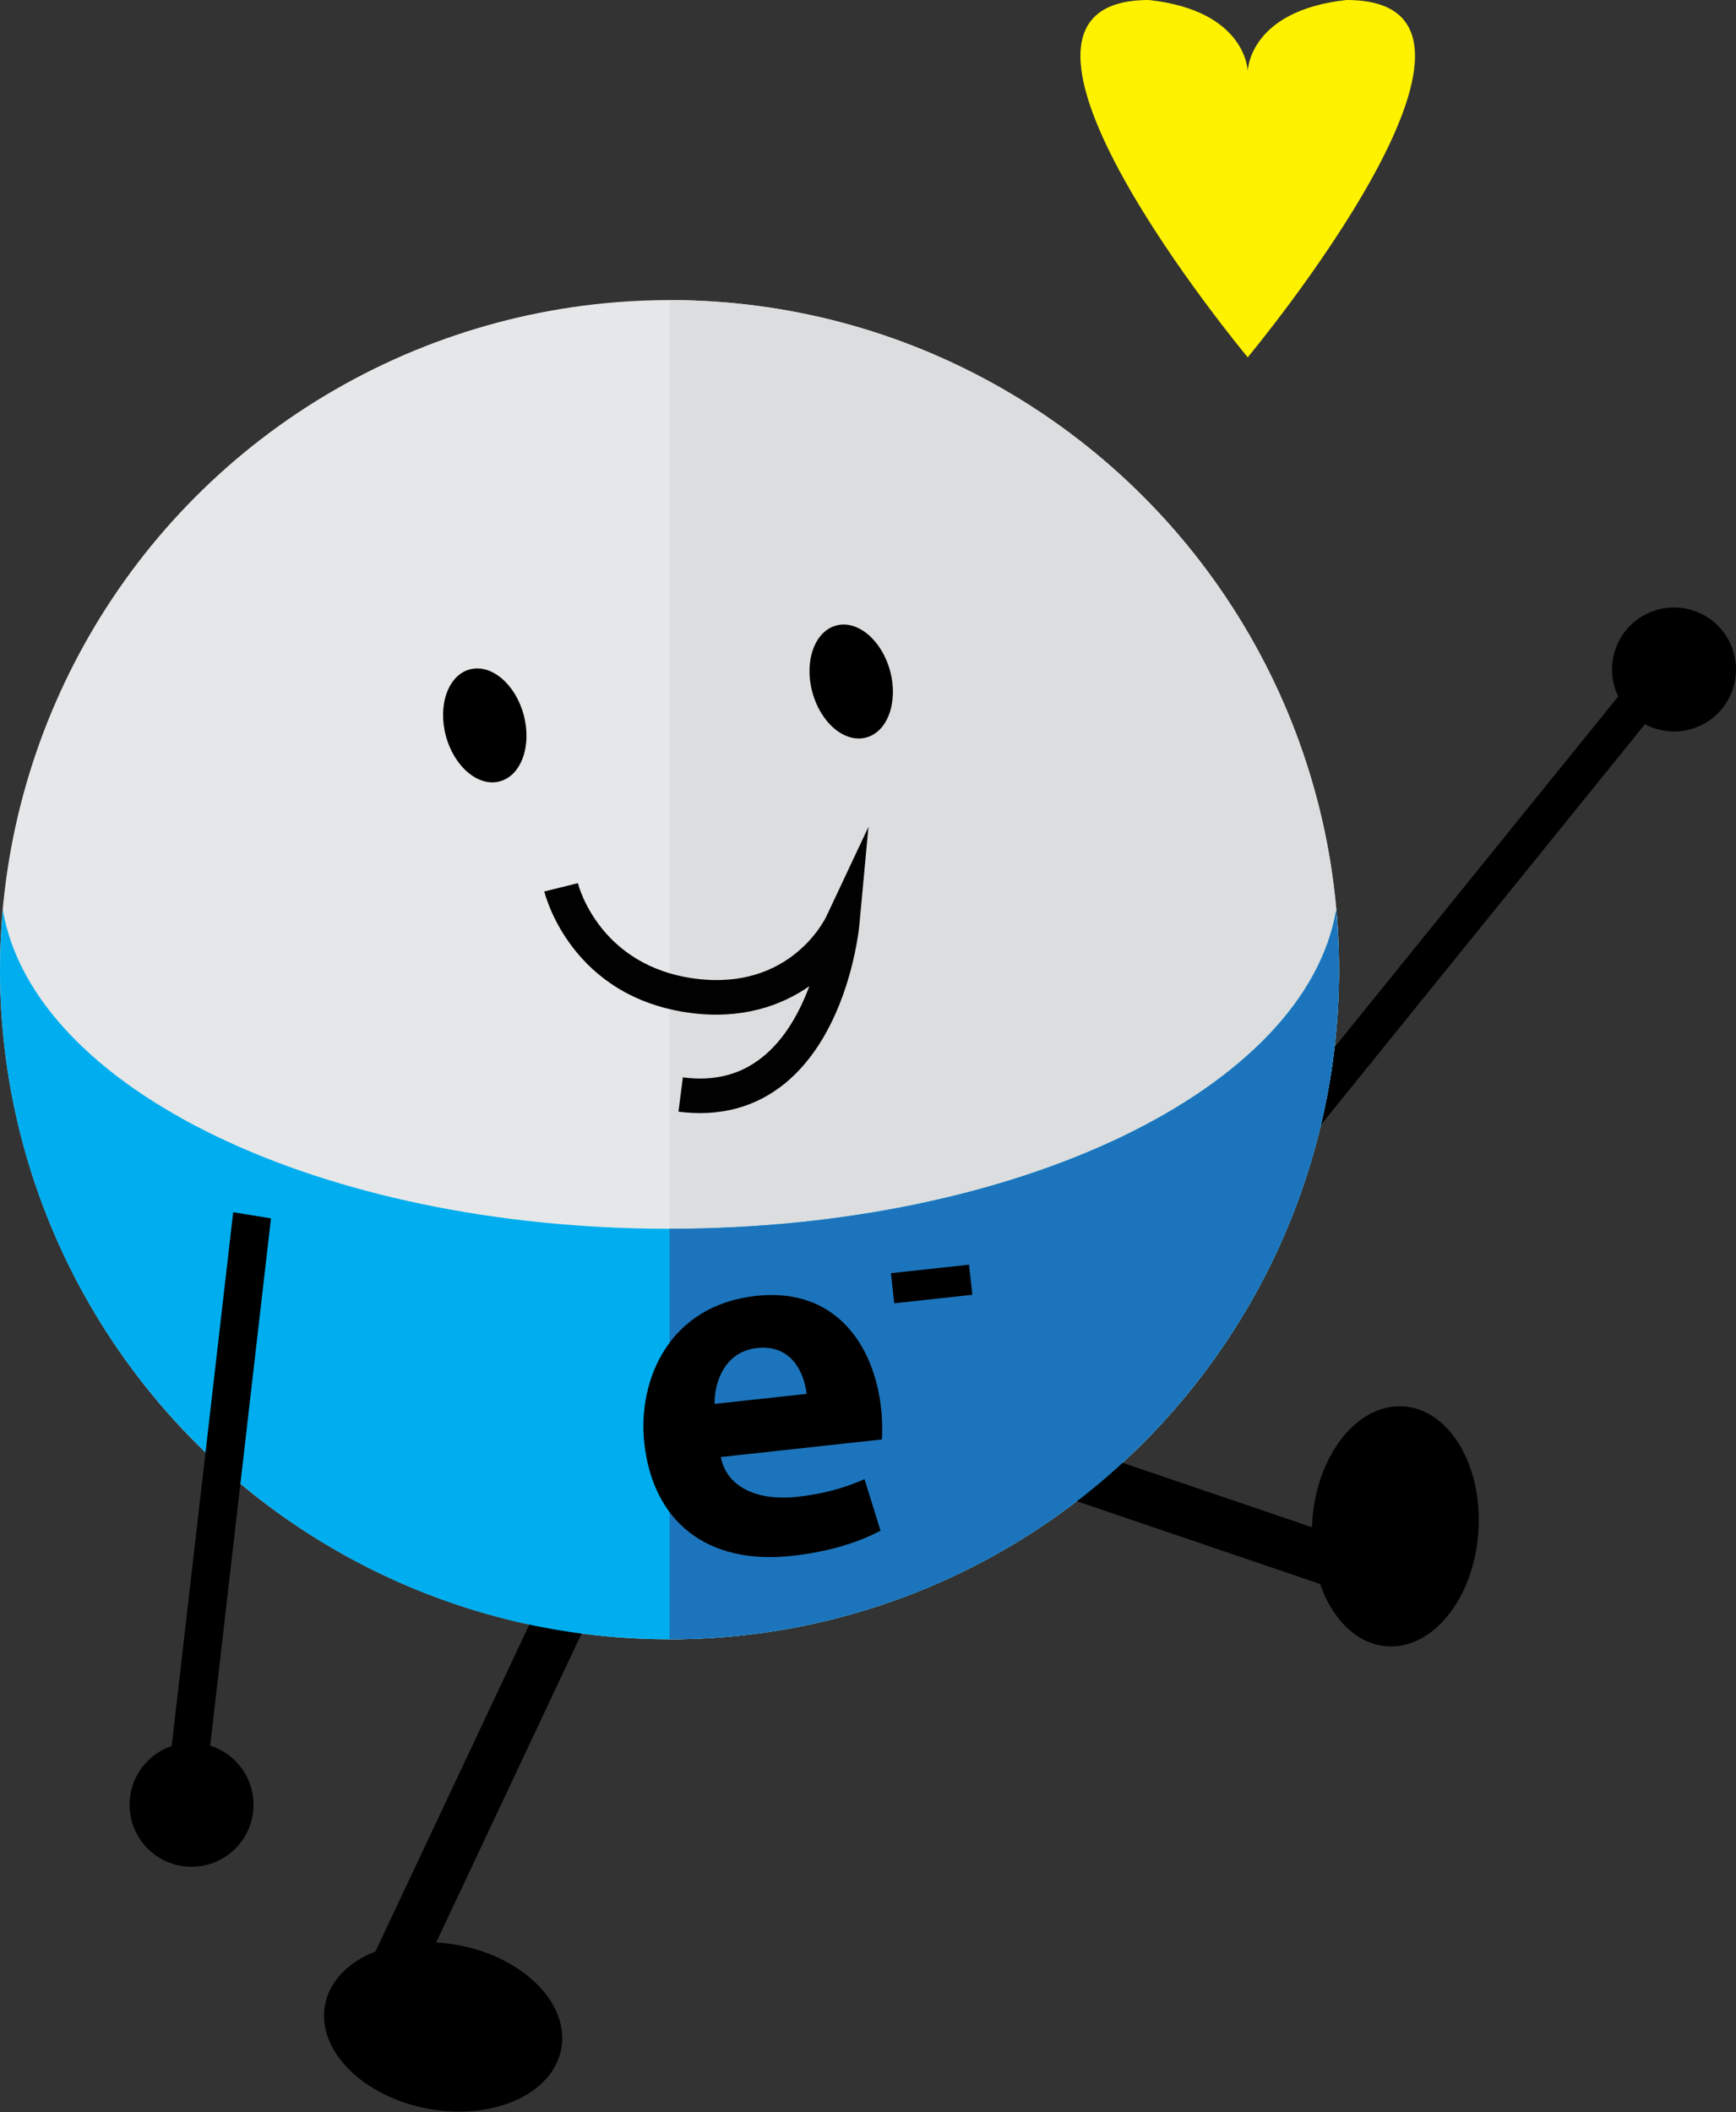 <?xml version="1.0" encoding="utf-8"?>
<!-- Generator: Adobe Illustrator 15.0.0, SVG Export Plug-In . SVG Version: 6.00 Build 0)  -->
<!DOCTYPE svg PUBLIC "-//W3C//DTD SVG 1.1//EN" "http://www.w3.org/Graphics/SVG/1.1/DTD/svg11.dtd">
<svg version="1.1" id="Layer_1" xmlns="http://www.w3.org/2000/svg" xmlns:xlink="http://www.w3.org/1999/xlink" x="0px" y="0px"
	 width="100.364px" height="122.098px" viewBox="0 0 100.364 122.098" enable-background="new 0 0 100.364 122.098"
	 xml:space="preserve">
<rect x="0" y="0" width="100.364" height="122.098" fill="#333333" stroke="none"/>
<g>
	<g>
		<circle cx="96.78" cy="38.699" r="3.584"/>
	</g>
	<polygon points="74.019,64.408 75.802,65.719 95.999,40.752 94.215,39.441 	"/>
</g>
<circle fill="#E6E7E8" cx="38.706" cy="56.053" r="38.706"/>
<path fill="#DCDDDE" d="M38.706,17.346c21.377,0,38.707,17.33,38.707,38.707S60.083,94.759,38.706,94.759"/>
<rect x="68.796" y="78.418" transform="matrix(0.322 -0.947 0.947 0.322 -35.583 126.194)" width="2.955" height="19.021"/>
<rect x="27.94" y="82.427" transform="matrix(0.905 0.426 -0.426 0.905 45.337 -3.019)" width="2.955" height="34.833"/>
<g>
	<path fill="#00AEEF" d="M38.706,71.029c-20.209,0-36.792-8.104-38.544-18.438C0.061,53.732,0,54.885,0,56.053
		C0,77.43,17.329,94.759,38.706,94.759c21.377,0,38.707-17.329,38.707-38.706c0-1.167-0.061-2.32-0.162-3.462
		C75.499,62.925,58.916,71.029,38.706,71.029z"/>
</g>
<ellipse transform="matrix(0.966 -0.258 0.258 0.966 -9.876 8.663)" cx="28.039" cy="41.927" rx="2.33" ry="3.351"/>
<ellipse transform="matrix(0.966 -0.258 0.258 0.966 -8.502 14.052)" cx="49.226" cy="39.382" rx="2.33" ry="3.352"/>
<g>
	<path fill="#1C75BC" d="M38.706,94.759c21.377,0,38.707-17.329,38.707-38.706c0-1.167-0.061-2.32-0.162-3.462
		c-1.752,10.334-18.335,18.438-38.544,18.438"/>
</g>
<g>
	<path d="M41.676,84.222c0.351,1.847,2.28,2.534,4.378,2.305c1.537-0.167,2.756-0.509,3.927-1.026l0.923,2.98
		c-1.415,0.752-3.185,1.244-5.136,1.457c-4.908,0.535-8.025-1.997-8.519-6.52c-0.399-3.665,1.437-7.963,6.462-8.511
		c4.67-0.509,6.839,2.934,7.23,6.51c0.084,0.77,0.069,1.458,0.045,1.79L41.676,84.222z M46.632,80.572
		c-0.12-1.095-0.792-2.877-2.861-2.65c-1.892,0.205-2.474,2.004-2.46,3.229L46.632,80.572z"/>
	<path d="M56.024,73.103l0.19,1.741l-4.514,0.492l-0.19-1.741L56.024,73.103z"/>
</g>
<ellipse transform="matrix(0.07 -0.998 0.998 0.07 -13.105 162.547)" cx="80.66" cy="88.305" rx="6.949" ry="4.81"/>
<ellipse transform="matrix(0.983 0.182 -0.182 0.983 21.799 -2.7)" cx="25.585" cy="117.201" rx="6.949" ry="4.81"/>
<g>
	<g>
		<circle cx="11.073" cy="104.324" r="3.584"/>
	</g>
	<polygon points="13.481,70.072 15.666,70.426 11.99,102.327 9.805,101.974 	"/>
</g>
<g>
	<path fill="#010101" d="M39.224,64.26l0.255-1.983c1.817,0.234,3.318-0.146,4.59-1.163c1.324-1.056,2.175-2.64,2.72-4.106
		c-1.621,1.128-3.893,1.928-6.831,1.549c-6.916-0.89-8.43-6.778-8.491-7.027l1.943-0.476l-0.972,0.237l0.971-0.241
		c0.049,0.196,1.281,4.812,6.804,5.522c5.471,0.705,7.483-3.434,7.566-3.61l2.43-5.168l-0.528,5.681
		c-0.023,0.252-0.616,6.202-4.357,9.195C43.63,64.028,41.578,64.562,39.224,64.26z"/>
</g>
<path fill="#FFF200" d="M77.847,0c-5.673,0.621-5.712,4.125-5.712,4.125S72.095,0.621,66.422,0c-11.5,0,5.713,20.654,5.713,20.654
	S89.346,0,77.847,0z"/>
</svg>
